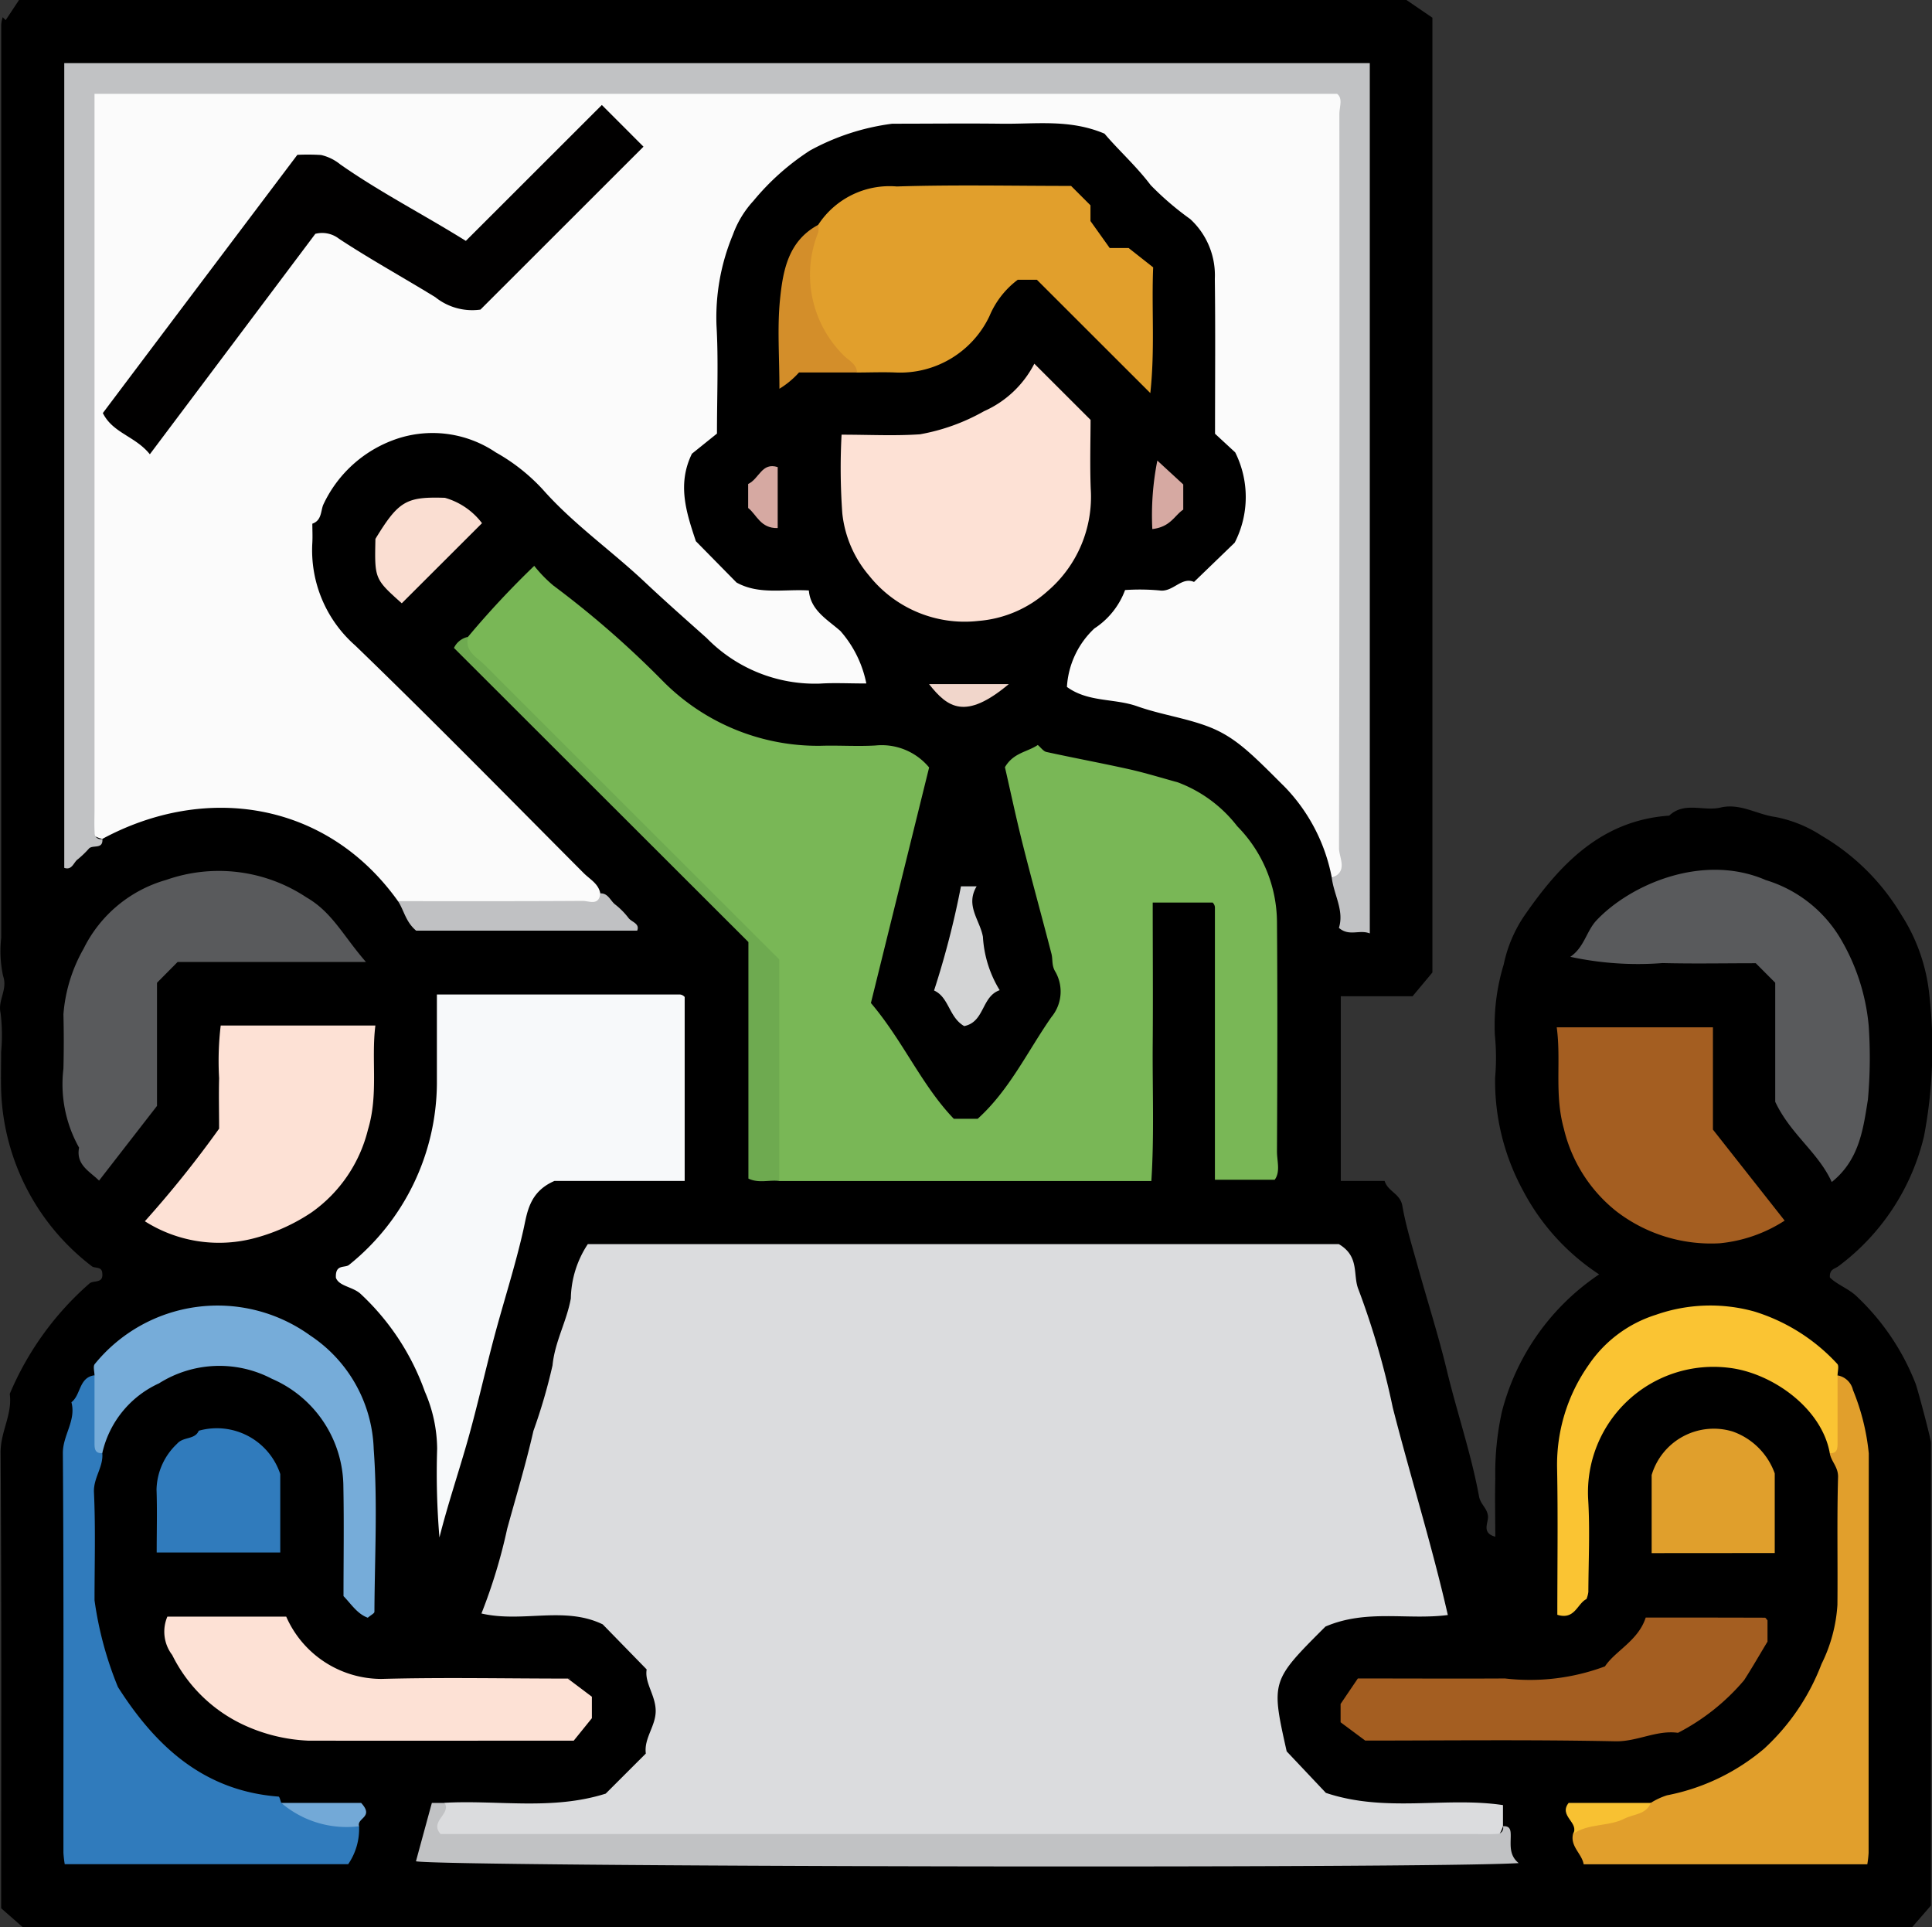 <svg id="Grupo_845833" data-name="Grupo 845833" xmlns="http://www.w3.org/2000/svg" xmlns:xlink="http://www.w3.org/1999/xlink" width="84.427" height="84.191" viewBox="0 0 84.427 84.191">
  <rect x="0" y="0" width="84.427" height="84.191" fill="#333333" stroke="none"/>
  <defs>
    <clipPath id="clip-path">
      <rect id="Rectángulo_37589" data-name="Rectángulo 37589" width="84.427" height="84.191" transform="translate(0 0)" fill="none"/>
    </clipPath>
  </defs>
  <g id="Grupo_845832" data-name="Grupo 845832" clip-path="url(#clip-path)">
    <path id="Trazado_583736" data-name="Trazado 583736" d="M69.881,55.678a10.329,10.329,0,0,0-4.247,5.991,12.447,12.447,0,0,0-.291,2.928c-.022.84,0,1.681,0,2.542-.612-.166-.3-.6-.319-.888-.025-.355-.326-.519-.391-.872-.344-1.87-.966-3.675-1.411-5.525-.37-1.534-.855-3.041-1.277-4.563-.24-.865-.51-1.727-.663-2.608-.093-.54-.631-.62-.775-1.087H58.592V43.525h3.137l.866-1.037V.774L61.461,0H.831L.248.881.118.753a1.485,1.485,0,0,0-.065.311q0,19.953,0,39.906a5.168,5.168,0,0,0,.081,1.666c.212.6-.238,1.054-.109,1.624A7.894,7.894,0,0,1,.05,45.953c0,.566-.016,1.132,0,1.7A10.076,10.076,0,0,0,4.011,55.32c.133.11.452-.009.46.323.041.441-.369.284-.553.425A13.207,13.207,0,0,0,.426,60.9c.123.89-.408,1.66-.4,2.561C.072,70.086.05,76.708.05,83.371l.935.82h82.58c.217-.25.475-.546.816-.94V63.031c0-.161-.6-2.422-.679-2.6a10.441,10.441,0,0,0-2.629-3.851c-.359-.309-.82-.473-1.109-.769-.021-.367.207-.366.376-.491a9.946,9.946,0,0,0,3.738-5.679,20.56,20.56,0,0,0,.235-6.15,7.934,7.934,0,0,0-1.235-3.538A9.856,9.856,0,0,0,79.6,36.51a5.647,5.647,0,0,0-2.02-.817c-.805-.108-1.536-.616-2.4-.41-.732.174-1.568-.275-2.237.352-2.96.207-4.768,2.117-6.314,4.349a5.931,5.931,0,0,0-.918,2.155,9.089,9.089,0,0,0-.387,3.081,9.938,9.938,0,0,1,.011,1.866,10.012,10.012,0,0,0,1.222,4.933,9.847,9.847,0,0,0,3.325,3.659"/>
    <path id="Trazado_583737" data-name="Trazado 583737" d="M65.679,79.789v-.924c-2.515-.377-5.11.344-7.739-.534l-1.713-1.814c-.687-3.074-.687-3.074,1.694-5.452,1.794-.772,3.6-.275,5.348-.505-.706-3.093-1.638-6.056-2.406-9.062a35.023,35.023,0,0,0-1.492-5.143c-.272-.64.068-1.45-.866-2H25.687a4.439,4.439,0,0,0-.742,2.373c-.181,1.007-.7,1.89-.8,2.926a24.4,24.4,0,0,1-.835,2.862c-.327,1.443-.757,2.853-1.147,4.277a23.729,23.729,0,0,1-1.124,3.7c1.8.417,3.63-.336,5.3.476l1.92,1.968c-.1.581.386,1.124.394,1.8s-.52,1.2-.431,1.875l-1.754,1.752c-2.347.741-4.707.271-7.035.4A1.524,1.524,0,0,0,19,80.018a2.447,2.447,0,0,0,2.167.662q21.207.035,42.413-.008c.777,0,1.74.207,2.1-.883" fill="#dbdcde"/>
    <path id="Trazado_583738" data-name="Trazado 583738" d="M4.47,36.653c4.5-2.429,9.8-1.656,12.922,2.718,2.711,1.022,5.49.524,8.251.346a.609.609,0,0,0,.59-.685c-.08-.428-.459-.617-.726-.886-3.314-3.325-6.6-6.678-9.98-9.941a5.539,5.539,0,0,1-1.878-4.493c.015-.279,0-.559,0-.832.418-.144.362-.563.481-.836a5.477,5.477,0,0,1,3.337-2.912,4.934,4.934,0,0,1,4.2.634,8.276,8.276,0,0,1,2.058,1.626c1.332,1.506,2.994,2.664,4.455,4.041.875.824,1.794,1.634,2.7,2.442a6.617,6.617,0,0,0,4.95,1.992c.613-.041,1.23-.006,2.028-.006a4.923,4.923,0,0,0-1.132-2.292c-.565-.5-1.308-.9-1.38-1.772-1.109-.064-2.18.195-3.16-.346l-1.777-1.806c-.411-1.236-.83-2.481-.172-3.822l1.094-.88c0-1.678.068-3.209-.021-4.73a9.4,9.4,0,0,1,.716-3.956,4.386,4.386,0,0,1,.9-1.483,10.778,10.778,0,0,1,2.473-2.2,10.181,10.181,0,0,1,3.593-1.169c1.585,0,3.17-.019,4.755,0,1.485.024,2.994-.214,4.52.435.6.712,1.375,1.4,2.019,2.251a12.87,12.87,0,0,0,1.725,1.479,3.335,3.335,0,0,1,1.076,2.609c.028,2.2.009,4.41.009,6.771l.882.815a4.361,4.361,0,0,1-.022,3.944l-1.778,1.716c-.553-.243-.921.465-1.513.371a9.435,9.435,0,0,0-1.5-.017,3.415,3.415,0,0,1-1.341,1.678,3.808,3.808,0,0,0-1.2,2.555c.93.679,2.071.491,3.072.846s2.056.5,3.041.863c1.234.456,1.944,1.2,3.446,2.7A7.8,7.8,0,0,1,58.2,38.352c1.086-.369.871-1.329.888-2.112.06-2.715.023-5.431.024-8.147q0-10.609-.006-21.218a4.73,4.73,0,0,0-.461-2.8,3.253,3.253,0,0,0-2.414-.59q-24.9-.023-49.793,0a3.618,3.618,0,0,0-2.275.468,2.5,2.5,0,0,0-.581,1.907q-.054,14.427.012,28.856c0,.71-.222,1.663.879,1.936" fill="#fbfbfb"/>
    <path id="Trazado_583739" data-name="Trazado 583739" d="M34.054,51.6H50.313c.131-2,.044-4.012.06-6.019.016-2.029,0-4.059,0-6.148h2.617c-.025-.027.02.011.049.058a.3.3,0,0,1,.052.147c0,3.95,0,7.9,0,11.906h2.612c.257-.348.1-.812.1-1.24.017-3.336.027-6.673,0-10.009A6,6,0,0,0,54.068,36.1a5.893,5.893,0,0,0-2.6-1.92c-.712-.195-1.418-.414-2.138-.575-1.2-.267-2.4-.489-3.6-.751-.139-.031-.249-.2-.38-.305-.46.313-1.061.33-1.435.97.242,1.052.492,2.236.788,3.409.4,1.585.837,3.16,1.245,4.742.066.256,0,.508.169.783a1.744,1.744,0,0,1-.171,1.983c-1.047,1.5-1.831,3.186-3.221,4.443H41.68c-1.409-1.468-2.215-3.4-3.622-5.058.843-3.411,1.707-6.9,2.544-10.29a2.689,2.689,0,0,0-2.338-.961c-.79.047-1.585-.01-2.377.013A9.527,9.527,0,0,1,28.911,29.7a41.681,41.681,0,0,0-4.729-4.117,5.857,5.857,0,0,1-.836-.861,39.032,39.032,0,0,0-2.894,3.1c-.526.947.338,1.323.8,1.793,3.57,3.608,7.14,7.216,10.78,10.753a4.763,4.763,0,0,1,1.587,3.9c-.085,1.8-.028,3.606-.015,5.41a2.547,2.547,0,0,0,.447,1.921" fill="#79b756"/>
    <path id="Trazado_583740" data-name="Trazado 583740" d="M4.47,36.653a.261.261,0,0,1-.334-.268c-.021-.339-.006-.679-.006-1.019V4.1h54.3c.261.2.1.569.1.88q.015,16.041-.016,32.082c0,.409.413,1.02-.316,1.287.09.748.55,1.436.311,2.19.454.389.891.061,1.35.242V2.757H2.808v35.16c.351.121.407-.254.6-.381a4.4,4.4,0,0,0,.487-.471c.174-.162.617.053.579-.412" fill="#c1c2c4"/>
    <path id="Trazado_583741" data-name="Trazado 583741" d="M14.68,55.828c.137.369.721.385,1.069.693A10.768,10.768,0,0,1,18.566,60.8a6.353,6.353,0,0,1,.537,2.495,33.766,33.766,0,0,0,.1,3.876c.365-1.448.841-2.848,1.243-4.269.415-1.471.747-2.966,1.139-4.444.419-1.578.927-3.13,1.287-4.728.166-.738.244-1.652,1.356-2.134H29.92V43.561c.015.015-.021-.032-.067-.062a.3.3,0,0,0-.148-.05c-3.5,0-7,0-10.613,0,0,1.334,0,2.619,0,3.9a10.248,10.248,0,0,1-3.831,7.907c-.18.162-.616-.054-.582.571" fill="#f7f9fa"/>
    <path id="Trazado_583742" data-name="Trazado 583742" d="M37.455,16.275c.565,0,1.131-.024,1.694,0a4.319,4.319,0,0,0,4.089-2.462,3.829,3.829,0,0,1,1.237-1.59h.837l4.956,4.951c.209-1.945.049-3.66.125-5.493l-1.071-.844h-.828c-.192-.27-.449-.631-.841-1.18V8.97l-.847-.847c-2.536,0-5.079-.057-7.618.024a3.719,3.719,0,0,0-3.433,1.675,4.422,4.422,0,0,0,1.7,6.453" fill="#e19f2c"/>
    <path id="Trazado_583743" data-name="Trazado 583743" d="M47.656,18.343,45.2,15.89A4.541,4.541,0,0,1,43,17.966a8.8,8.8,0,0,1-2.794,1.008c-1.112.077-2.234.017-3.43.017a27.523,27.523,0,0,0,.032,3.435,5,5,0,0,0,1.175,2.727,5.335,5.335,0,0,0,4.773,1.975,5.115,5.115,0,0,0,3.021-1.3,5.422,5.422,0,0,0,1.887-4.477c-.04-1.07-.007-2.142-.007-3.006" fill="#fde1d5"/>
    <path id="Trazado_583744" data-name="Trazado 583744" d="M12.291,78.77c-.039-.1-.073-.273-.119-.277-3.263-.248-5.366-2.192-7.018-4.786a15.606,15.606,0,0,1-1.023-3.789c0-1.573.048-3.148-.025-4.718-.029-.634.42-1.11.364-1.714-.4-1.1.724-2.359-.34-3.4-.688.092-.588.858-1.009,1.178.215.8-.38,1.439-.374,2.228.042,5.818.022,11.637.025,17.455a4.6,4.6,0,0,0,.057.5H15.215a2.72,2.72,0,0,0,.476-1.663c-.982-.842-2.343-.425-3.4-1.019" fill="#307bbc"/>
    <path id="Trazado_583745" data-name="Trazado 583745" d="M68.739,80.128c-.127.545.389.86.466,1.323H81.6a4.6,4.6,0,0,0,.057-.5q0-8.727.007-17.455a9.807,9.807,0,0,0-.691-2.767.836.836,0,0,0-.673-.638c-1.065,1.037.061,2.293-.34,3.4.061.365.374.6.362,1.044-.052,1.859-.01,3.72-.028,5.58a6.726,6.726,0,0,1-.695,2.585A9.723,9.723,0,0,1,77.091,76.4a9.288,9.288,0,0,1-4.244,2.037,3.061,3.061,0,0,0-.708.33c-1.06.635-2.6.071-3.4,1.359" fill="#e19f2c"/>
    <path id="Trazado_583746" data-name="Trazado 583746" d="M15.992,42.029c-.994-1.139-1.471-2.172-2.6-2.822a6.925,6.925,0,0,0-6.129-.764,5.782,5.782,0,0,0-3.611,3.008,6.838,6.838,0,0,0-.88,2.861q.029,1.188,0,2.376a5.658,5.658,0,0,0,.684,3.453c-.146.75.457,1.03.873,1.439l2.532-3.263v-5.38l.9-.908Z" fill="#595a5c"/>
    <path id="Trazado_583747" data-name="Trazado 583747" d="M76.73,42.087l.846.849v5.2c.666,1.42,1.874,2.2,2.47,3.507,1.214-.972,1.377-2.334,1.581-3.606a20.451,20.451,0,0,0,.034-3.22,9.085,9.085,0,0,0-1.279-3.887,5.73,5.73,0,0,0-3.215-2.478c-2.739-1.191-5.907.178-7.4,1.757-.444.471-.529,1.173-1.146,1.594a13.984,13.984,0,0,0,4.03.274c1.358.033,2.718.007,4.078.007" fill="#595a5c"/>
    <path id="Trazado_583748" data-name="Trazado 583748" d="M65.679,79.789a.262.262,0,0,1-.269.334c-.339.021-.679.006-1.019.006H19.254c-.5-.556.464-.863.179-1.359h-.561c-.231.844-.464,1.7-.695,2.55,1.206.236,44.3.327,48.187.079-.411-.337-.35-.76-.346-1.173,0-.23,0-.463-.339-.437" fill="#c1c2c4"/>
    <path id="Trazado_583749" data-name="Trazado 583749" d="M16.4,44.805H9.645a13.081,13.081,0,0,0-.07,2.3c-.019.735,0,1.471,0,2.206a46.852,46.852,0,0,1-3.245,4.046,6.047,6.047,0,0,0,4.686.765,8.263,8.263,0,0,0,2.594-1.149,6.254,6.254,0,0,0,2.469-3.616c.468-1.55.136-3.038.325-4.554" fill="#fde1d5"/>
    <path id="Trazado_583750" data-name="Trazado 583750" d="M77.987,53.327l-3.133-3.975V44.884H68.028c.2,1.469-.11,2.911.31,4.422a6.526,6.526,0,0,0,2.3,3.619,6.785,6.785,0,0,0,4.51,1.394,6.336,6.336,0,0,0,2.843-.992" fill="#a45e21"/>
    <path id="Trazado_583751" data-name="Trazado 583751" d="M12.507,70.63H7.314a1.674,1.674,0,0,0,.211,1.676,6.576,6.576,0,0,0,3.166,3.075,7.452,7.452,0,0,0,2.771.668c3.839.008,7.679,0,11.61,0l.793-.981V74.13l-1.053-.793c.2.044.095,0-.008,0-2.711,0-5.423-.058-8.131.015a4.547,4.547,0,0,1-4.166-2.723" fill="#fde1d5"/>
    <path id="Trazado_583752" data-name="Trazado 583752" d="M77.239,71.731v-.937c-.038-.041-.076-.116-.115-.117q-2.6-.008-5.208-.005c-.325,1.013-1.332,1.453-1.78,2.132a9.39,9.39,0,0,1-4.368.528c-2.089.012-4.179,0-6.431,0-.153.226-.373.55-.754,1.114v.8l1.076.8c3.475,0,7.2-.045,10.928.031.96.02,1.8-.5,2.74-.37a9.471,9.471,0,0,0,2.89-2.3c.344-.534.66-1.086,1.022-1.685" fill="#a45e21"/>
    <path id="Trazado_583753" data-name="Trazado 583753" d="M79.961,63.486c.317.024.339-.19.339-.421V60.09c0-.17.073-.409-.011-.5a8.211,8.211,0,0,0-3.626-2.29,7.179,7.179,0,0,0-4.3.143,5.557,5.557,0,0,0-2.943,2.195,7.577,7.577,0,0,0-1.376,4.512c.041,2.131.01,4.263.01,6.4.767.238.868-.488,1.273-.687a1.22,1.22,0,0,0,.083-.311c.006-1.354.074-2.713-.009-4.062a5.484,5.484,0,0,1,6.159-5.73c1.867.22,4.046,1.75,4.4,3.727" fill="#fac433"/>
    <path id="Trazado_583754" data-name="Trazado 583754" d="M4.13,60.089v2.975c0,.231.022.446.34.421a4.417,4.417,0,0,1,2.478-3.046,4.943,4.943,0,0,1,4.933-.2,5.172,5.172,0,0,1,3.125,4.746c.03,1.579.005,3.16.005,4.749.333.343.6.777,1.061.944.143-.122.289-.19.29-.258.012-2.37.143-4.75-.031-7.107a6.191,6.191,0,0,0-2.773-4.964,6.915,6.915,0,0,0-9.417,1.247c-.084.1-.011.329-.011.5" fill="#76acd9"/>
    <path id="Trazado_583755" data-name="Trazado 583755" d="M34.054,51.6v-9.68q-6.419-6.411-12.881-12.875c-.337-.337-.874-.584-.721-1.22a.876.876,0,0,0-.614.483L32.705,41.158V51.492c.461.221.916.046,1.349.106" fill="#6eaa50"/>
    <path id="Trazado_583756" data-name="Trazado 583756" d="M77.555,67.852V64.374a3.016,3.016,0,0,0-1.835-1.83,2.832,2.832,0,0,0-3.544,1.9v3.412Z" fill="#e09f2c"/>
    <path id="Trazado_583757" data-name="Trazado 583757" d="M8.687,62.505c-.168.406-.671.251-.947.571a2.831,2.831,0,0,0-.9,2c.032.895.007,1.791.007,2.755h5.4V64.4a2.92,2.92,0,0,0-3.559-1.892" fill="#307bbc"/>
    <path id="Trazado_583758" data-name="Trazado 583758" d="M21.063,22.857a3.09,3.09,0,0,0-1.622-1.108c-1.686-.053-2.02.131-3.035,1.794-.039,1.749-.039,1.749,1.151,2.815l3.506-3.5" fill="#faded2"/>
    <path id="Trazado_583759" data-name="Trazado 583759" d="M26.233,39.031c-.057.562-.5.327-.769.329-2.69.018-5.381.011-8.072.011.261.392.329.9.793,1.289h9.66c.125-.316-.25-.375-.38-.554a3.232,3.232,0,0,0-.591-.595c-.207-.167-.3-.492-.641-.48" fill="#c0c1c3"/>
    <path id="Trazado_583760" data-name="Trazado 583760" d="M37.455,16.275c-.027-.389-.382-.531-.6-.761a4.949,4.949,0,0,1-1.1-5.356,1.047,1.047,0,0,0,.005-.336c-1.317.7-1.546,2-1.674,3.263-.124,1.227-.026,2.476-.026,3.9a3.813,3.813,0,0,0,.857-.713h2.543" fill="#d38e2a"/>
    <path id="Trazado_583761" data-name="Trazado 583761" d="M40.818,43.275c.656.292.646,1.172,1.317,1.555.9-.181.748-1.287,1.55-1.569a5.009,5.009,0,0,1-.732-2.332c-.133-.737-.778-1.359-.275-2.205h-.685a38.156,38.156,0,0,1-1.175,4.551" fill="#d3d4d5"/>
    <path id="Trazado_583762" data-name="Trazado 583762" d="M68.739,80.128c.677-.479,1.547-.311,2.259-.677.4-.2.931-.169,1.141-.682H68.548c-.453.576.486.861.191,1.359" fill="#f8c132"/>
    <path id="Trazado_583763" data-name="Trazado 583763" d="M32.694,21.145v1.049c.365.278.536.9,1.291.877V20.407c-.7-.221-.8.507-1.291.738" fill="#d6a9a2"/>
    <path id="Trazado_583764" data-name="Trazado 583764" d="M50.355,23.114c.8-.092.964-.59,1.352-.849v-1.1l-1.132-1.042a12.261,12.261,0,0,0-.22,2.989" fill="#d6a9a2"/>
    <path id="Trazado_583765" data-name="Trazado 583765" d="M12.291,78.77a4.4,4.4,0,0,0,3.4,1.019c-.108-.371.673-.39.091-1.019Z" fill="#73a9d7"/>
    <path id="Trazado_583766" data-name="Trazado 583766" d="M44.085,29.89H40.6c.813,1.032,1.588,1.586,3.482,0" fill="#f1d6cb"/>
    <path id="Trazado_583767" data-name="Trazado 583767" d="M20.355,10.523C18.5,9.368,16.608,8.4,14.87,7.183a2.056,2.056,0,0,0-.839-.411,9.427,9.427,0,0,0-1.037-.007c-2.794,3.706-5.656,7.5-8.5,11.282.439.881,1.417,1.006,2.054,1.8,2.451-3.263,4.837-6.44,7.232-9.631a1.2,1.2,0,0,1,1.038.218c1.368.9,2.808,1.692,4.205,2.55a2.576,2.576,0,0,0,1.973.542L28.12,6.408,26.3,4.587l-5.942,5.936" fill="#010000"/>
  </g>
</svg>
